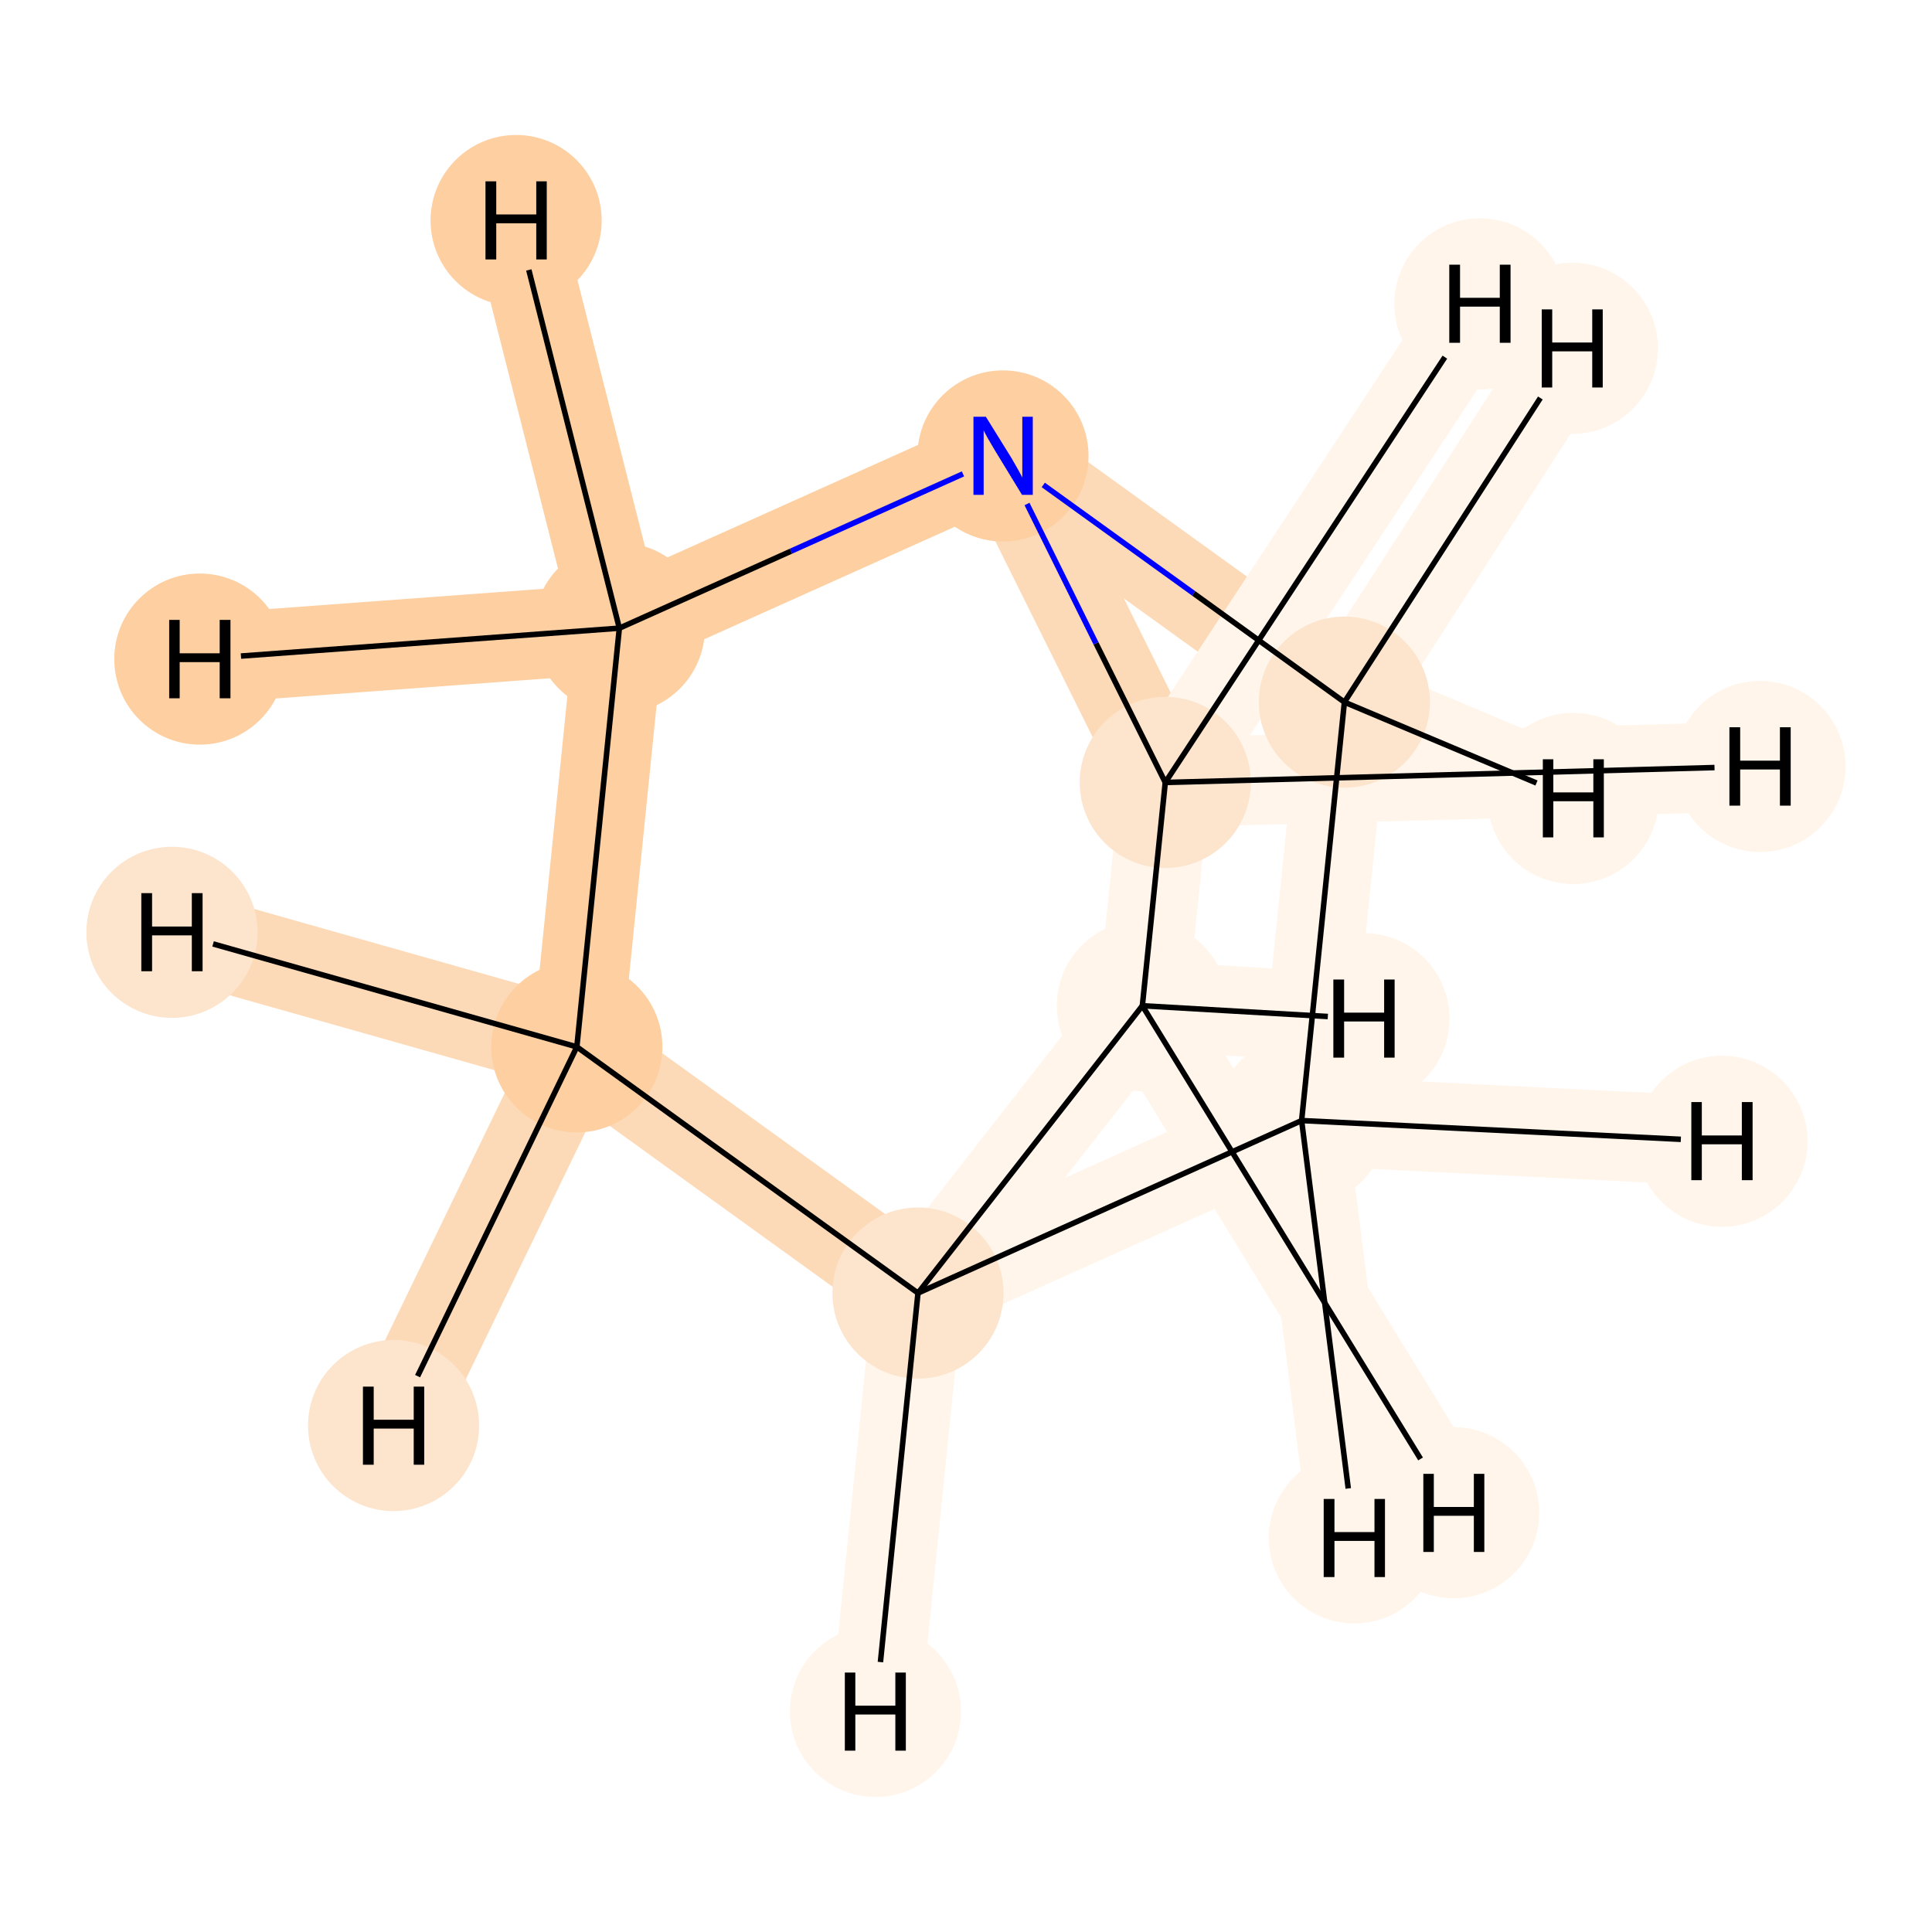 <?xml version='1.0' encoding='iso-8859-1'?>
<svg version='1.1' baseProfile='full'
              xmlns='http://www.w3.org/2000/svg'
                      xmlns:rdkit='http://www.rdkit.org/xml'
                      xmlns:xlink='http://www.w3.org/1999/xlink'
                  xml:space='preserve'
width='700px' height='700px' viewBox='0 0 700 700'>
<!-- END OF HEADER -->
<rect style='opacity:1.0;fill:#FFFFFF;stroke:none' width='700.0' height='700.0' x='0.0' y='0.0'> </rect>
<path d='M 209.0,379.3 L 224.4,227.6' style='fill:none;fill-rule:evenodd;stroke:#FDCFA1;stroke-width:32.5px;stroke-linecap:butt;stroke-linejoin:miter;stroke-opacity:1' />
<path d='M 209.0,379.3 L 332.6,468.5' style='fill:none;fill-rule:evenodd;stroke:#FDDAB7;stroke-width:32.5px;stroke-linecap:butt;stroke-linejoin:miter;stroke-opacity:1' />
<path d='M 209.0,379.3 L 142.6,516.5' style='fill:none;fill-rule:evenodd;stroke:#FDDAB7;stroke-width:32.5px;stroke-linecap:butt;stroke-linejoin:miter;stroke-opacity:1' />
<path d='M 209.0,379.3 L 62.3,337.8' style='fill:none;fill-rule:evenodd;stroke:#FDDAB7;stroke-width:32.5px;stroke-linecap:butt;stroke-linejoin:miter;stroke-opacity:1' />
<path d='M 224.4,227.6 L 363.4,165.2' style='fill:none;fill-rule:evenodd;stroke:#FDCFA1;stroke-width:32.5px;stroke-linecap:butt;stroke-linejoin:miter;stroke-opacity:1' />
<path d='M 224.4,227.6 L 72.4,238.8' style='fill:none;fill-rule:evenodd;stroke:#FDCFA1;stroke-width:32.5px;stroke-linecap:butt;stroke-linejoin:miter;stroke-opacity:1' />
<path d='M 224.4,227.6 L 187.0,79.9' style='fill:none;fill-rule:evenodd;stroke:#FDCFA1;stroke-width:32.5px;stroke-linecap:butt;stroke-linejoin:miter;stroke-opacity:1' />
<path d='M 363.4,165.2 L 487.1,254.4' style='fill:none;fill-rule:evenodd;stroke:#FDDAB7;stroke-width:32.5px;stroke-linecap:butt;stroke-linejoin:miter;stroke-opacity:1' />
<path d='M 363.4,165.2 L 422.2,283.5' style='fill:none;fill-rule:evenodd;stroke:#FDDAB7;stroke-width:32.5px;stroke-linecap:butt;stroke-linejoin:miter;stroke-opacity:1' />
<path d='M 487.1,254.4 L 471.6,406.0' style='fill:none;fill-rule:evenodd;stroke:#FFF5EB;stroke-width:32.5px;stroke-linecap:butt;stroke-linejoin:miter;stroke-opacity:1' />
<path d='M 487.1,254.4 L 569.7,126.2' style='fill:none;fill-rule:evenodd;stroke:#FFF5EB;stroke-width:32.5px;stroke-linecap:butt;stroke-linejoin:miter;stroke-opacity:1' />
<path d='M 487.1,254.4 L 570.0,289.3' style='fill:none;fill-rule:evenodd;stroke:#FFF5EB;stroke-width:32.5px;stroke-linecap:butt;stroke-linejoin:miter;stroke-opacity:1' />
<path d='M 471.6,406.0 L 332.6,468.5' style='fill:none;fill-rule:evenodd;stroke:#FFF5EB;stroke-width:32.5px;stroke-linecap:butt;stroke-linejoin:miter;stroke-opacity:1' />
<path d='M 471.6,406.0 L 623.9,413.5' style='fill:none;fill-rule:evenodd;stroke:#FFF5EB;stroke-width:32.5px;stroke-linecap:butt;stroke-linejoin:miter;stroke-opacity:1' />
<path d='M 471.6,406.0 L 490.7,557.2' style='fill:none;fill-rule:evenodd;stroke:#FFF5EB;stroke-width:32.5px;stroke-linecap:butt;stroke-linejoin:miter;stroke-opacity:1' />
<path d='M 332.6,468.5 L 413.9,364.4' style='fill:none;fill-rule:evenodd;stroke:#FFF5EB;stroke-width:32.5px;stroke-linecap:butt;stroke-linejoin:miter;stroke-opacity:1' />
<path d='M 332.6,468.5 L 317.2,620.1' style='fill:none;fill-rule:evenodd;stroke:#FFF5EB;stroke-width:32.5px;stroke-linecap:butt;stroke-linejoin:miter;stroke-opacity:1' />
<path d='M 413.9,364.4 L 422.2,283.5' style='fill:none;fill-rule:evenodd;stroke:#FFF5EB;stroke-width:32.5px;stroke-linecap:butt;stroke-linejoin:miter;stroke-opacity:1' />
<path d='M 413.9,364.4 L 494.2,369.1' style='fill:none;fill-rule:evenodd;stroke:#FFF5EB;stroke-width:32.5px;stroke-linecap:butt;stroke-linejoin:miter;stroke-opacity:1' />
<path d='M 413.9,364.4 L 526.7,548.1' style='fill:none;fill-rule:evenodd;stroke:#FFF5EB;stroke-width:32.5px;stroke-linecap:butt;stroke-linejoin:miter;stroke-opacity:1' />
<path d='M 422.2,283.5 L 536.2,110.1' style='fill:none;fill-rule:evenodd;stroke:#FFF5EB;stroke-width:32.5px;stroke-linecap:butt;stroke-linejoin:miter;stroke-opacity:1' />
<path d='M 422.2,283.5 L 637.7,277.7' style='fill:none;fill-rule:evenodd;stroke:#FFF5EB;stroke-width:32.5px;stroke-linecap:butt;stroke-linejoin:miter;stroke-opacity:1' />
<ellipse cx='209.0' cy='379.3' rx='30.5' ry='30.5'  style='fill:#FDCFA1;fill-rule:evenodd;stroke:#FDCFA1;stroke-width:1.0px;stroke-linecap:butt;stroke-linejoin:miter;stroke-opacity:1' />
<ellipse cx='224.4' cy='227.6' rx='30.5' ry='30.5'  style='fill:#FDCFA1;fill-rule:evenodd;stroke:#FDCFA1;stroke-width:1.0px;stroke-linecap:butt;stroke-linejoin:miter;stroke-opacity:1' />
<ellipse cx='363.4' cy='165.2' rx='30.5' ry='30.5'  style='fill:#FDCFA1;fill-rule:evenodd;stroke:#FDCFA1;stroke-width:1.0px;stroke-linecap:butt;stroke-linejoin:miter;stroke-opacity:1' />
<ellipse cx='487.1' cy='254.4' rx='30.5' ry='30.5'  style='fill:#FDE5CD;fill-rule:evenodd;stroke:#FDE5CD;stroke-width:1.0px;stroke-linecap:butt;stroke-linejoin:miter;stroke-opacity:1' />
<ellipse cx='471.6' cy='406.0' rx='30.5' ry='30.5'  style='fill:#FFF5EB;fill-rule:evenodd;stroke:#FFF5EB;stroke-width:1.0px;stroke-linecap:butt;stroke-linejoin:miter;stroke-opacity:1' />
<ellipse cx='332.6' cy='468.5' rx='30.5' ry='30.5'  style='fill:#FDE5CD;fill-rule:evenodd;stroke:#FDE5CD;stroke-width:1.0px;stroke-linecap:butt;stroke-linejoin:miter;stroke-opacity:1' />
<ellipse cx='413.9' cy='364.4' rx='30.5' ry='30.5'  style='fill:#FFF5EB;fill-rule:evenodd;stroke:#FFF5EB;stroke-width:1.0px;stroke-linecap:butt;stroke-linejoin:miter;stroke-opacity:1' />
<ellipse cx='422.2' cy='283.5' rx='30.5' ry='30.5'  style='fill:#FDE5CD;fill-rule:evenodd;stroke:#FDE5CD;stroke-width:1.0px;stroke-linecap:butt;stroke-linejoin:miter;stroke-opacity:1' />
<ellipse cx='142.6' cy='516.5' rx='30.5' ry='30.5'  style='fill:#FDE5CD;fill-rule:evenodd;stroke:#FDE5CD;stroke-width:1.0px;stroke-linecap:butt;stroke-linejoin:miter;stroke-opacity:1' />
<ellipse cx='62.3' cy='337.8' rx='30.5' ry='30.5'  style='fill:#FDE5CD;fill-rule:evenodd;stroke:#FDE5CD;stroke-width:1.0px;stroke-linecap:butt;stroke-linejoin:miter;stroke-opacity:1' />
<ellipse cx='72.4' cy='238.8' rx='30.5' ry='30.5'  style='fill:#FDCFA1;fill-rule:evenodd;stroke:#FDCFA1;stroke-width:1.0px;stroke-linecap:butt;stroke-linejoin:miter;stroke-opacity:1' />
<ellipse cx='187.0' cy='79.9' rx='30.5' ry='30.5'  style='fill:#FDCFA1;fill-rule:evenodd;stroke:#FDCFA1;stroke-width:1.0px;stroke-linecap:butt;stroke-linejoin:miter;stroke-opacity:1' />
<ellipse cx='569.7' cy='126.2' rx='30.5' ry='30.5'  style='fill:#FFF5EB;fill-rule:evenodd;stroke:#FFF5EB;stroke-width:1.0px;stroke-linecap:butt;stroke-linejoin:miter;stroke-opacity:1' />
<ellipse cx='570.0' cy='289.3' rx='30.5' ry='30.5'  style='fill:#FFF5EB;fill-rule:evenodd;stroke:#FFF5EB;stroke-width:1.0px;stroke-linecap:butt;stroke-linejoin:miter;stroke-opacity:1' />
<ellipse cx='623.9' cy='413.5' rx='30.5' ry='30.5'  style='fill:#FFF5EB;fill-rule:evenodd;stroke:#FFF5EB;stroke-width:1.0px;stroke-linecap:butt;stroke-linejoin:miter;stroke-opacity:1' />
<ellipse cx='490.7' cy='557.2' rx='30.5' ry='30.5'  style='fill:#FFF5EB;fill-rule:evenodd;stroke:#FFF5EB;stroke-width:1.0px;stroke-linecap:butt;stroke-linejoin:miter;stroke-opacity:1' />
<ellipse cx='317.2' cy='620.1' rx='30.5' ry='30.5'  style='fill:#FFF5EB;fill-rule:evenodd;stroke:#FFF5EB;stroke-width:1.0px;stroke-linecap:butt;stroke-linejoin:miter;stroke-opacity:1' />
<ellipse cx='494.2' cy='369.1' rx='30.5' ry='30.5'  style='fill:#FFF5EB;fill-rule:evenodd;stroke:#FFF5EB;stroke-width:1.0px;stroke-linecap:butt;stroke-linejoin:miter;stroke-opacity:1' />
<ellipse cx='526.7' cy='548.1' rx='30.5' ry='30.5'  style='fill:#FFF5EB;fill-rule:evenodd;stroke:#FFF5EB;stroke-width:1.0px;stroke-linecap:butt;stroke-linejoin:miter;stroke-opacity:1' />
<ellipse cx='536.2' cy='110.1' rx='30.5' ry='30.5'  style='fill:#FFF5EB;fill-rule:evenodd;stroke:#FFF5EB;stroke-width:1.0px;stroke-linecap:butt;stroke-linejoin:miter;stroke-opacity:1' />
<ellipse cx='637.7' cy='277.7' rx='30.5' ry='30.5'  style='fill:#FFF5EB;fill-rule:evenodd;stroke:#FFF5EB;stroke-width:1.0px;stroke-linecap:butt;stroke-linejoin:miter;stroke-opacity:1' />
<path class='bond-0 atom-0 atom-1' d='M 209.0,379.3 L 224.4,227.6' style='fill:none;fill-rule:evenodd;stroke:#000000;stroke-width:2.0px;stroke-linecap:butt;stroke-linejoin:miter;stroke-opacity:1' />
<path class='bond-7 atom-5 atom-0' d='M 332.6,468.5 L 209.0,379.3' style='fill:none;fill-rule:evenodd;stroke:#000000;stroke-width:2.0px;stroke-linecap:butt;stroke-linejoin:miter;stroke-opacity:1' />
<path class='bond-9 atom-0 atom-8' d='M 209.0,379.3 L 151.3,498.6' style='fill:none;fill-rule:evenodd;stroke:#000000;stroke-width:2.0px;stroke-linecap:butt;stroke-linejoin:miter;stroke-opacity:1' />
<path class='bond-10 atom-0 atom-9' d='M 209.0,379.3 L 77.2,342.0' style='fill:none;fill-rule:evenodd;stroke:#000000;stroke-width:2.0px;stroke-linecap:butt;stroke-linejoin:miter;stroke-opacity:1' />
<path class='bond-1 atom-1 atom-2' d='M 224.4,227.6 L 286.6,199.7' style='fill:none;fill-rule:evenodd;stroke:#000000;stroke-width:2.0px;stroke-linecap:butt;stroke-linejoin:miter;stroke-opacity:1' />
<path class='bond-1 atom-1 atom-2' d='M 286.6,199.7 L 348.9,171.7' style='fill:none;fill-rule:evenodd;stroke:#0000FF;stroke-width:2.0px;stroke-linecap:butt;stroke-linejoin:miter;stroke-opacity:1' />
<path class='bond-11 atom-1 atom-10' d='M 224.4,227.6 L 87.3,237.7' style='fill:none;fill-rule:evenodd;stroke:#000000;stroke-width:2.0px;stroke-linecap:butt;stroke-linejoin:miter;stroke-opacity:1' />
<path class='bond-12 atom-1 atom-11' d='M 224.4,227.6 L 191.6,97.8' style='fill:none;fill-rule:evenodd;stroke:#000000;stroke-width:2.0px;stroke-linecap:butt;stroke-linejoin:miter;stroke-opacity:1' />
<path class='bond-2 atom-2 atom-3' d='M 378.0,175.7 L 432.5,215.0' style='fill:none;fill-rule:evenodd;stroke:#0000FF;stroke-width:2.0px;stroke-linecap:butt;stroke-linejoin:miter;stroke-opacity:1' />
<path class='bond-2 atom-2 atom-3' d='M 432.5,215.0 L 487.1,254.4' style='fill:none;fill-rule:evenodd;stroke:#000000;stroke-width:2.0px;stroke-linecap:butt;stroke-linejoin:miter;stroke-opacity:1' />
<path class='bond-8 atom-7 atom-2' d='M 422.2,283.5 L 397.1,233.1' style='fill:none;fill-rule:evenodd;stroke:#000000;stroke-width:2.0px;stroke-linecap:butt;stroke-linejoin:miter;stroke-opacity:1' />
<path class='bond-8 atom-7 atom-2' d='M 397.1,233.1 L 372.1,182.6' style='fill:none;fill-rule:evenodd;stroke:#0000FF;stroke-width:2.0px;stroke-linecap:butt;stroke-linejoin:miter;stroke-opacity:1' />
<path class='bond-3 atom-3 atom-4' d='M 487.1,254.4 L 471.6,406.0' style='fill:none;fill-rule:evenodd;stroke:#000000;stroke-width:2.0px;stroke-linecap:butt;stroke-linejoin:miter;stroke-opacity:1' />
<path class='bond-13 atom-3 atom-12' d='M 487.1,254.4 L 558.1,144.2' style='fill:none;fill-rule:evenodd;stroke:#000000;stroke-width:2.0px;stroke-linecap:butt;stroke-linejoin:miter;stroke-opacity:1' />
<path class='bond-14 atom-3 atom-13' d='M 487.1,254.4 L 556.7,283.7' style='fill:none;fill-rule:evenodd;stroke:#000000;stroke-width:2.0px;stroke-linecap:butt;stroke-linejoin:miter;stroke-opacity:1' />
<path class='bond-4 atom-4 atom-5' d='M 471.6,406.0 L 332.6,468.5' style='fill:none;fill-rule:evenodd;stroke:#000000;stroke-width:2.0px;stroke-linecap:butt;stroke-linejoin:miter;stroke-opacity:1' />
<path class='bond-15 atom-4 atom-14' d='M 471.6,406.0 L 609.0,412.8' style='fill:none;fill-rule:evenodd;stroke:#000000;stroke-width:2.0px;stroke-linecap:butt;stroke-linejoin:miter;stroke-opacity:1' />
<path class='bond-16 atom-4 atom-15' d='M 471.6,406.0 L 488.5,539.3' style='fill:none;fill-rule:evenodd;stroke:#000000;stroke-width:2.0px;stroke-linecap:butt;stroke-linejoin:miter;stroke-opacity:1' />
<path class='bond-5 atom-5 atom-6' d='M 332.6,468.5 L 413.9,364.4' style='fill:none;fill-rule:evenodd;stroke:#000000;stroke-width:2.0px;stroke-linecap:butt;stroke-linejoin:miter;stroke-opacity:1' />
<path class='bond-17 atom-5 atom-16' d='M 332.6,468.5 L 319.0,602.2' style='fill:none;fill-rule:evenodd;stroke:#000000;stroke-width:2.0px;stroke-linecap:butt;stroke-linejoin:miter;stroke-opacity:1' />
<path class='bond-6 atom-6 atom-7' d='M 413.9,364.4 L 422.2,283.5' style='fill:none;fill-rule:evenodd;stroke:#000000;stroke-width:2.0px;stroke-linecap:butt;stroke-linejoin:miter;stroke-opacity:1' />
<path class='bond-18 atom-6 atom-17' d='M 413.9,364.4 L 481.1,368.3' style='fill:none;fill-rule:evenodd;stroke:#000000;stroke-width:2.0px;stroke-linecap:butt;stroke-linejoin:miter;stroke-opacity:1' />
<path class='bond-19 atom-6 atom-18' d='M 413.9,364.4 L 514.7,528.6' style='fill:none;fill-rule:evenodd;stroke:#000000;stroke-width:2.0px;stroke-linecap:butt;stroke-linejoin:miter;stroke-opacity:1' />
<path class='bond-20 atom-7 atom-19' d='M 422.2,283.5 L 523.5,129.4' style='fill:none;fill-rule:evenodd;stroke:#000000;stroke-width:2.0px;stroke-linecap:butt;stroke-linejoin:miter;stroke-opacity:1' />
<path class='bond-21 atom-7 atom-20' d='M 422.2,283.5 L 621.2,278.1' style='fill:none;fill-rule:evenodd;stroke:#000000;stroke-width:2.0px;stroke-linecap:butt;stroke-linejoin:miter;stroke-opacity:1' />
<path  class='atom-2' d='M 357.2 151.0
L 366.5 166.0
Q 367.4 167.5, 368.9 170.2
Q 370.3 172.9, 370.4 173.0
L 370.4 151.0
L 374.2 151.0
L 374.2 179.3
L 370.3 179.3
L 360.3 162.9
Q 359.2 161.0, 357.9 158.8
Q 356.7 156.6, 356.4 155.9
L 356.4 179.3
L 352.7 179.3
L 352.7 151.0
L 357.2 151.0
' fill='#0000FF'/>
<path  class='atom-8' d='M 131.5 502.4
L 135.4 502.4
L 135.4 514.4
L 149.9 514.4
L 149.9 502.4
L 153.7 502.4
L 153.7 530.7
L 149.9 530.7
L 149.9 517.6
L 135.4 517.6
L 135.4 530.7
L 131.5 530.7
L 131.5 502.4
' fill='#000000'/>
<path  class='atom-9' d='M 51.2 323.6
L 55.1 323.6
L 55.1 335.7
L 69.5 335.7
L 69.5 323.6
L 73.4 323.6
L 73.4 351.9
L 69.5 351.9
L 69.5 338.9
L 55.1 338.9
L 55.1 351.9
L 51.2 351.9
L 51.2 323.6
' fill='#000000'/>
<path  class='atom-10' d='M 61.3 224.6
L 65.1 224.6
L 65.1 236.7
L 79.6 236.7
L 79.6 224.6
L 83.5 224.6
L 83.5 253.0
L 79.6 253.0
L 79.6 239.9
L 65.1 239.9
L 65.1 253.0
L 61.3 253.0
L 61.3 224.6
' fill='#000000'/>
<path  class='atom-11' d='M 175.9 65.7
L 179.8 65.7
L 179.8 77.7
L 194.3 77.7
L 194.3 65.7
L 198.1 65.7
L 198.1 94.0
L 194.3 94.0
L 194.3 80.9
L 179.8 80.9
L 179.8 94.0
L 175.9 94.0
L 175.9 65.7
' fill='#000000'/>
<path  class='atom-12' d='M 558.6 112.1
L 562.4 112.1
L 562.4 124.1
L 576.9 124.1
L 576.9 112.1
L 580.7 112.1
L 580.7 140.4
L 576.9 140.4
L 576.9 127.3
L 562.4 127.3
L 562.4 140.4
L 558.6 140.4
L 558.6 112.1
' fill='#000000'/>
<path  class='atom-13' d='M 559.0 275.1
L 562.8 275.1
L 562.8 287.1
L 577.3 287.1
L 577.3 275.1
L 581.1 275.1
L 581.1 303.4
L 577.3 303.4
L 577.3 290.3
L 562.8 290.3
L 562.8 303.4
L 559.0 303.4
L 559.0 275.1
' fill='#000000'/>
<path  class='atom-14' d='M 612.8 399.3
L 616.6 399.3
L 616.6 411.4
L 631.1 411.4
L 631.1 399.3
L 635.0 399.3
L 635.0 427.6
L 631.1 427.6
L 631.1 414.6
L 616.6 414.6
L 616.6 427.6
L 612.8 427.6
L 612.8 399.3
' fill='#000000'/>
<path  class='atom-15' d='M 479.6 543.1
L 483.5 543.1
L 483.5 555.1
L 498.0 555.1
L 498.0 543.1
L 501.8 543.1
L 501.8 571.4
L 498.0 571.4
L 498.0 558.3
L 483.5 558.3
L 483.5 571.4
L 479.6 571.4
L 479.6 543.1
' fill='#000000'/>
<path  class='atom-16' d='M 306.1 606.0
L 309.9 606.0
L 309.9 618.0
L 324.4 618.0
L 324.4 606.0
L 328.2 606.0
L 328.2 634.3
L 324.4 634.3
L 324.4 621.2
L 309.9 621.2
L 309.9 634.3
L 306.1 634.3
L 306.1 606.0
' fill='#000000'/>
<path  class='atom-17' d='M 483.1 354.9
L 487.0 354.9
L 487.0 366.9
L 501.5 366.9
L 501.5 354.9
L 505.3 354.9
L 505.3 383.2
L 501.5 383.2
L 501.5 370.1
L 487.0 370.1
L 487.0 383.2
L 483.1 383.2
L 483.1 354.9
' fill='#000000'/>
<path  class='atom-18' d='M 515.7 534.0
L 519.5 534.0
L 519.5 546.0
L 534.0 546.0
L 534.0 534.0
L 537.8 534.0
L 537.8 562.3
L 534.0 562.3
L 534.0 549.2
L 519.5 549.2
L 519.5 562.3
L 515.7 562.3
L 515.7 534.0
' fill='#000000'/>
<path  class='atom-19' d='M 525.1 95.9
L 529.0 95.9
L 529.0 107.9
L 543.4 107.9
L 543.4 95.9
L 547.3 95.9
L 547.3 124.2
L 543.4 124.2
L 543.4 111.1
L 529.0 111.1
L 529.0 124.2
L 525.1 124.2
L 525.1 95.9
' fill='#000000'/>
<path  class='atom-20' d='M 626.6 263.5
L 630.5 263.5
L 630.5 275.6
L 644.9 275.6
L 644.9 263.5
L 648.8 263.5
L 648.8 291.9
L 644.9 291.9
L 644.9 278.8
L 630.5 278.8
L 630.5 291.9
L 626.6 291.9
L 626.6 263.5
' fill='#000000'/>
</svg>
